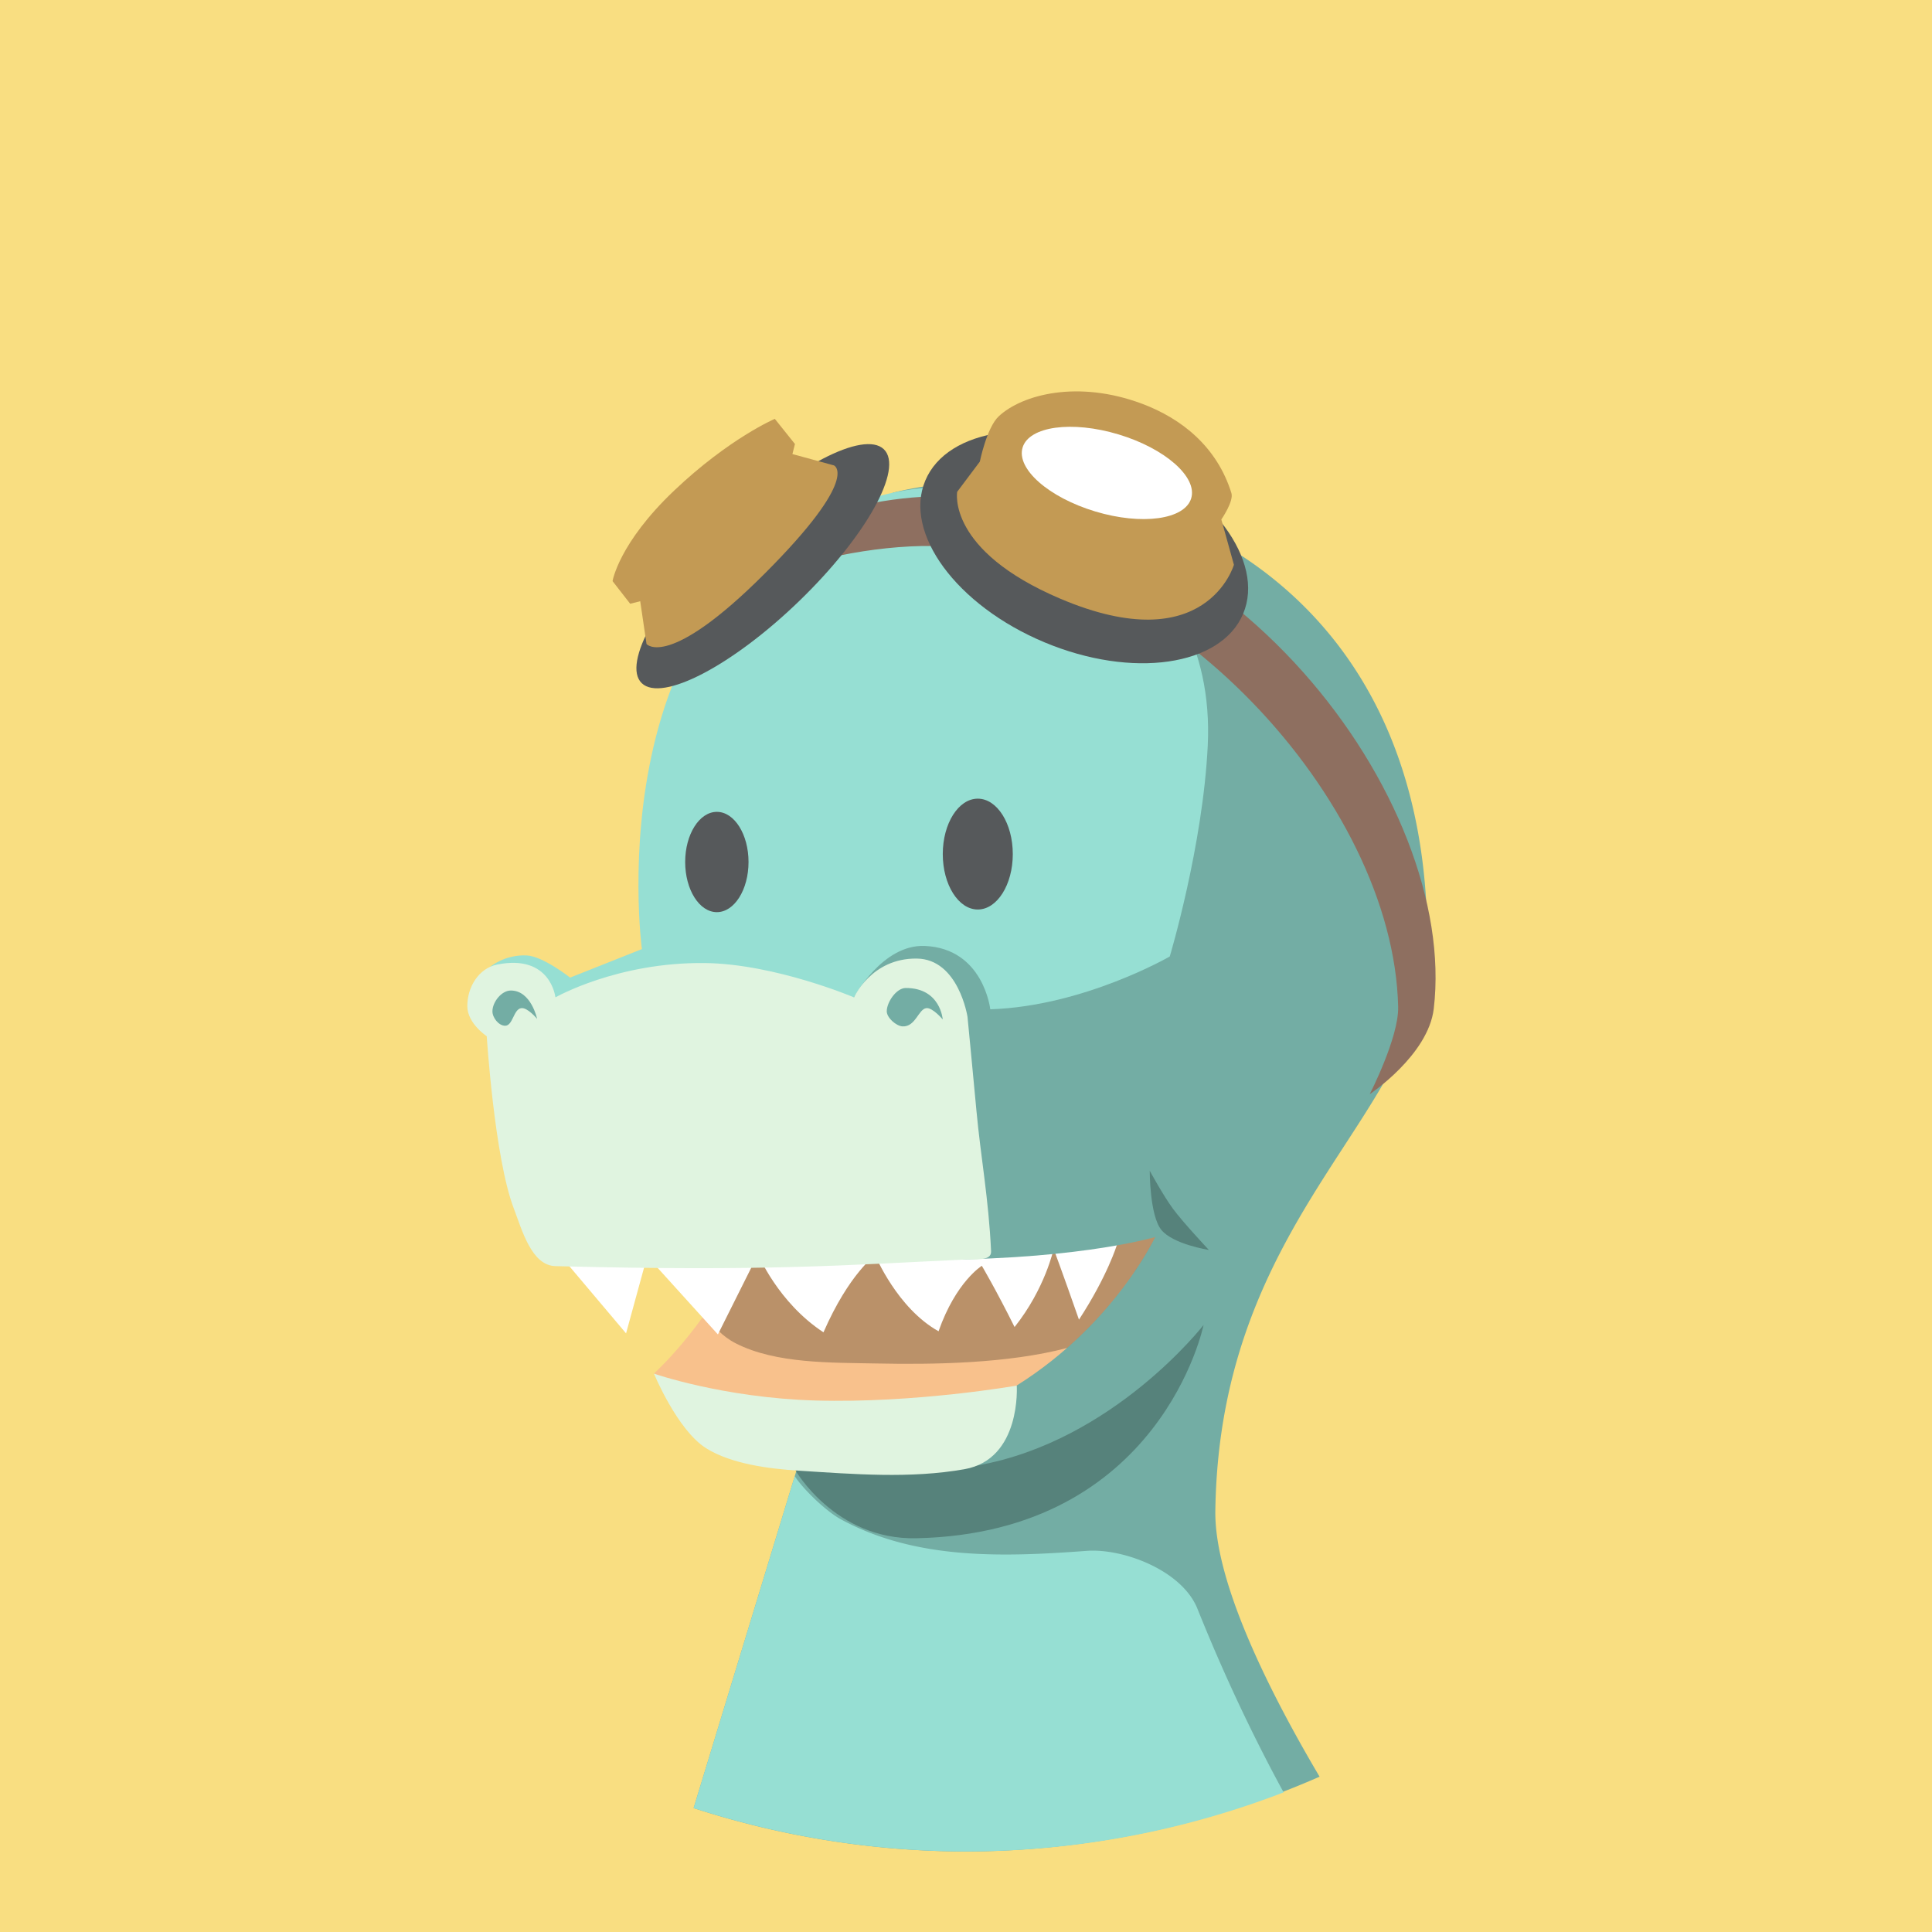 <svg xmlns="http://www.w3.org/2000/svg" width="192" height="192">
  <rect width="100%" height="100%" opacity=".63" style="fill:#f9de81;opacity:1" />
  <path
    d="M98.182 47.895c-3.448-.008-6.666.374-9.451 1.07 0 0-12.65 37.368-13.95 53.713s5.046 41.248 5.046 41.248l-10.895 35.758A88 88 0 0 0 96 184.001a88 88 0 0 0 35.139-7.436c-4.843-8.181-10.457-19.237-10.36-26.406.407-29.673 20.947-39.39 21.069-56.088.255-34.73-25.047-46.135-43.666-46.176z"
    style="fill:#73ada4" />
  <path
    d="M101.04 137.69c9.961-6.25 13.947-15.134 13.947-15.134s-21.979 2.877-41.842 2.82c-3.308 6.78-8.16 11.127-8.16 11.127l13.056 5.935s16.368-.588 22.998-4.748z"
    style="fill:#f8c18c" />
  <path
    d="M79.004 146.05s3.964 6.994 12.066 6.82c24.331-.523 28.538-21.194 28.538-21.194s-8.952 11.556-22.453 13.954c-5.719 1.016-18.151.42-18.151.42z"
    style="opacity:.25" />
  <path
    d="M64.989 136.51s6.901 2.405 16.025 2.67c9.953.29 20.031-1.483 20.031-1.483s.476 7.306-5.193 8.31c-5.406.955-10.991.492-16.47.147-2.94-.185-6.703-.664-9.2-2.225-2.872-1.797-5.193-7.419-5.193-7.419z"
    style="fill:#e0f4e0" />
  <path
    d="M48.682 96.105s1.45-1.262 3.672-1.154c1.61.078 4.302 2.203 4.302 2.203l7.134-2.833s-5.204-38.639 24.94-45.356c13.053-2.909 32.25 5.279 31.296 25.107-.48 10-3.777 20.984-3.777 20.984s-8.554 4.948-17.836 5.246c0 0-.67-6.048-6.505-6.295-4.228-.179-7.037 5.11-7.037 5.11l-12.058 8.11z"
    style="fill:#96dfd3" />
  <path
    d="M114.99 122.56s-21.978 2.878-41.842 2.82c-.966 1.98-2.06 3.723-3.13 5.24.873 1.17 1.728 2.177 3.105 2.881 3.982 2.039 9.527 1.908 14 2 5.556.115 12.995.02 18.926-1.543h.002c6.313-5.546 8.94-11.398 8.94-11.398z"
    style="opacity:.25" />
  <path
    d="m55.397 124.43 6.82 8.079 2.098-7.66 7.03 7.765 3.987-7.974s1.979 4.796 6.504 7.764c2.546-5.829 5.141-7.66 5.141-7.66s2.187 5.27 6.296 7.555c1.732-4.935 4.301-6.505 4.301-6.505s1.4 2.364 3.253 6.085c3.048-3.824 3.882-7.764 3.882-7.764s.847 2.25 2.518 7.03c2.84-4.352 3.777-7.45 3.777-7.45z"
    style="fill:#fff" />
  <path d="M93.499 125.19c14.496-.116 21.597-2.336 21.597-2.336l-.315-8.288-18.36.839s-3.119 3.784-2.922 9.785z"
    style="fill:#73ada4" />
  <path
    d="M51.042 120.04c.841 2.22 1.78 5.725 4.155 5.787 21.053.547 29.078-.12 40.7-.655 1-.047 2.642.184 2.596-.816-.242-5.247-1.042-9.461-1.454-13.96-.285-3.117-.89-9.348-.89-9.348s-.882-5.741-5.045-5.787c-4.52-.05-6.231 3.858-6.231 3.858s-7.835-3.333-14.838-3.413c-8.69-.1-14.838 3.413-14.838 3.413s-.455-4.33-5.787-3.264c-1.853.37-2.983 2.264-2.968 4.154.015 1.714 1.93 2.968 1.93 2.968s.768 12.042 2.67 17.063z"
    style="fill:#e0f4e0" />
  <ellipse cx="71.24" cy="85.665" rx="3.148" ry="4.984"
    style="fill:#56595b;paint-order:stroke fill markers;stroke-width:.975" />
  <ellipse cx="97.171" cy="84.878" rx="3.479" ry="5.508"
    style="fill:#56595b;paint-order:stroke fill markers;stroke-width:1.077" />
  <path
    d="M114.26 116.35s-.014 4.438 1.154 5.875c1.169 1.437 4.721 1.994 4.721 1.994s-2.596-2.768-3.567-4.092-2.308-3.777-2.308-3.777z"
    style="opacity:.25" />
  <path
    d="m78.98 146.7-10.049 32.982a88 88 0 0 0 27.068 4.316 88 88 0 0 0 31.566-5.873c-2.672-4.903-5.64-10.962-8.566-18.252-1.542-3.84-7.426-6.016-11-5.75-8.416.628-16.998.897-24.418-3.125-1.42-.769-3.668-2.889-4.602-4.298z"
    style="fill:#96dfd3" />
  <path
    d="M48.938 100.5c.002-.915.897-2.054 1.813-2.063 2.032-.019 2.625 2.813 2.625 2.813s-.937-1.133-1.563-1.063c-.791.09-.83 1.764-1.625 1.75-.635-.01-1.252-.802-1.25-1.437zM88.125 100.5c.002-.915.96-2.307 1.875-2.313 3.47-.019 3.688 3.126 3.688 3.126s-1-1.196-1.626-1.126c-.79.09-1.079 1.889-2.374 1.813-.634-.037-1.565-.865-1.563-1.5z"
    style="fill:#73ada4" />
  <path
    d="M136.12 108.74s2.895-5.625 2.828-8.662c-.454-20.636-23.172-44.773-44.9-45.785-12.835-.598-25.634 6.01-25.634 6.01L70.712 55s12.095-5.406 21.744-5.657c29.508-.767 52.494 30.211 50.028 50.912-.549 4.61-6.364 8.485-6.364 8.485z"
    style="fill:#8e6f60" />
  <ellipse cx="11.839" cy="93.205" rx="16.727" ry="5.006"
    style="fill:#56595b;paint-order:stroke fill markers;stroke-width:1.126"
    transform="matrix(.719 -.695 .722 .692 0 0)" />
  <path
    d="m78.75 45.125 4.125 1.125S85.603 47.39 76 57s-11.75 7-11.75 7l-.625-4.25-1 .25-1.75-2.25s.608-3.763 6.125-9c5.47-5.192 10-7.125 10-7.125l2 2.5z"
    style="fill:#c39a54" />
  <ellipse cx="120.39" cy="8.535" rx="17.125" ry="10.25" style="fill:#56595b;paint-order:stroke fill markers"
    transform="rotate(22.722)" />
  <path
    d="M97.375 45.875s.687-3.391 1.875-4.5c2.348-2.19 7.894-3.63 14.25-1.25 3.918 1.467 7.446 4.27 8.875 8.875.255.82-1 2.625-1 2.625l1.25 4.5s-2.725 9.55-17.25 3.375c-11.315-4.811-10.25-10.625-10.25-10.625z"
    style="fill:#c39a54" />
  <ellipse cx="118.88" cy="13.3" rx="8.75" ry="4" style="fill:#fff;paint-order:stroke fill markers"
    transform="rotate(16.752)" />
</svg>
